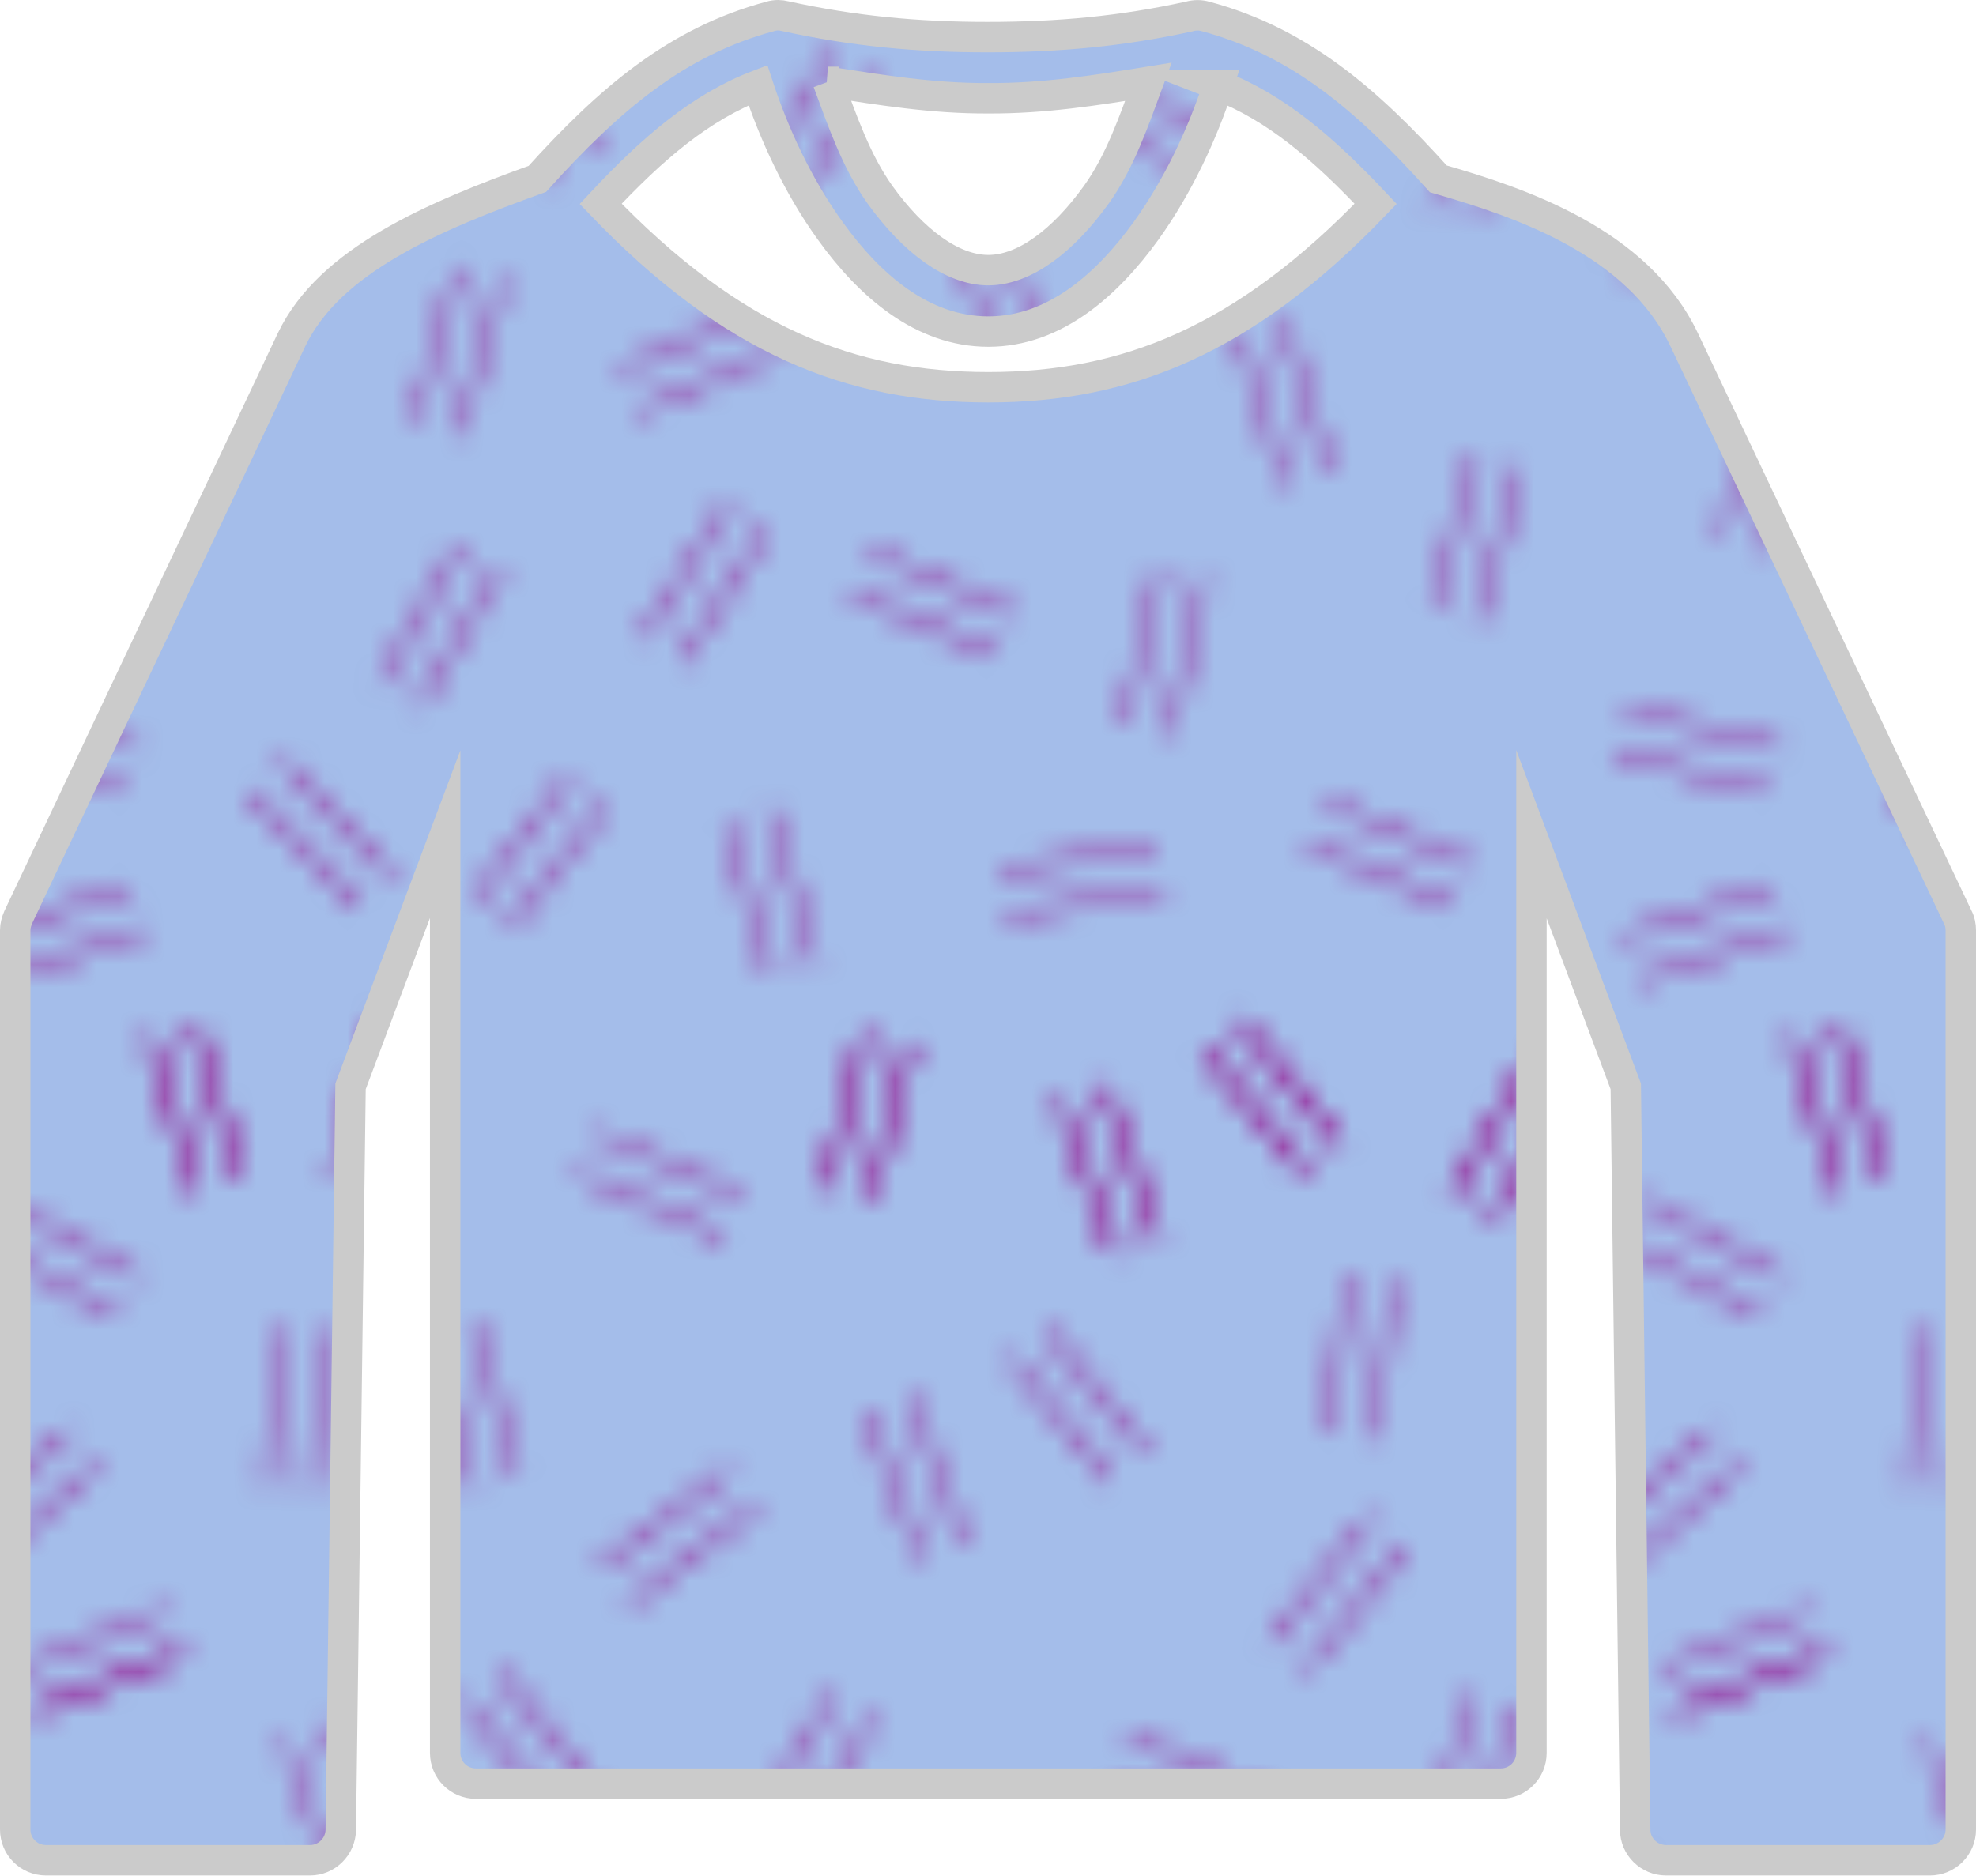 <?xml version="1.0" encoding="UTF-8"?>
<svg id="Layer_2" data-name="Layer 2" xmlns="http://www.w3.org/2000/svg" xmlns:xlink="http://www.w3.org/1999/xlink" viewBox="0 0 64.94 61.66">
  <defs>
    <style>
      .cls-1 {
        stroke: #940086;
        stroke-width: .3px;
      }

      .cls-1, .cls-2 {
        fill: none;
      }

      .cls-3 {
        fill: url(#Hatching_Double);
        stroke: #cbcbcb;
        stroke-miterlimit: 10;
      }

      .cls-3, .cls-4 {
        fill-rule: evenodd;
      }

      .cls-4 {
        fill: #a4bdea;
      }
    </style>
    <pattern id="Hatching_Double" data-name="Hatching Double" x="0" y="0" width="72" height="72" patternTransform="translate(-482.46 631.33) scale(.75)" patternUnits="userSpaceOnUse" viewBox="0 0 72 72">
      <g>
        <rect class="cls-2" width="72" height="72"/>
        <g>
          <line class="cls-1" x1="60.71" y1="75.62" x2="64.19" y2="69.54"/>
          <line class="cls-1" x1="62.45" y1="68.55" x2="58.97" y2="74.62"/>
          <line class="cls-1" x1="46.01" y1="76.42" x2="43.63" y2="69.84"/>
          <line class="cls-1" x1="41.75" y1="70.52" x2="44.13" y2="77.1"/>
          <line class="cls-1" x1="33.44" y1="74.76" x2="35.16" y2="67.97"/>
          <line class="cls-1" x1="33.22" y1="67.48" x2="31.5" y2="74.27"/>
          <line class="cls-1" x1="27.79" y1="74.6" x2="21.35" y2="71.87"/>
          <line class="cls-1" x1="11.88" y1="74.23" x2="13.79" y2="67.49"/>
          <line class="cls-1" x1="11.86" y1="66.95" x2="9.96" y2="73.69"/>
          <line class="cls-1" x1="5.79" y1="73.85" x2="3.78" y2="67.14"/>
          <line class="cls-1" x1="1.86" y1="67.72" x2="3.88" y2="74.42"/>
          <line class="cls-1" x1="48.03" y1="68.21" x2="52.46" y2="73.63"/>
          <line class="cls-1" x1="54.01" y1="72.36" x2="49.58" y2="66.94"/>
        </g>
        <g>
          <line class="cls-1" x1="68.74" y1="25.22" x2="75.26" y2="22.67"/>
          <line class="cls-1" x1="73.2" y1="39.06" x2="70.64" y2="45.58"/>
        </g>
        <g>
          <line class="cls-1" x1="-3.26" y1="25.22" x2="3.26" y2="22.67"/>
          <line class="cls-1" x1="1.2" y1="39.06" x2="-1.36" y2="45.58"/>
          <line class="cls-1" x1=".5" y1="46.31" x2="3.06" y2="39.8"/>
          <line class="cls-1" x1="66.22" y1="4.58" x2="72.39" y2="7.9"/>
          <line class="cls-1" x1="73.33" y1="6.14" x2="67.17" y2="2.82"/>
          <line class="cls-1" x1="66.27" y1="19.01" x2="71.57" y2="14.44"/>
          <line class="cls-1" x1="70.26" y1="12.92" x2="64.96" y2="17.5"/>
          <line class="cls-1" x1="68.74" y1="25.22" x2="75.26" y2="22.67"/>
          <line class="cls-1" x1="74.53" y1="20.81" x2="68.01" y2="23.36"/>
          <line class="cls-1" x1="65.93" y1="33.83" x2="72.76" y2="35.37"/>
          <line class="cls-1" x1="73.2" y1="33.42" x2="66.38" y2="31.88"/>
          <line class="cls-1" x1="65.97" y1="55.2" x2="72.76" y2="56.92"/>
          <line class="cls-1" x1="73.25" y1="54.98" x2="66.47" y2="53.26"/>
          <line class="cls-1" x1="67.01" y1="65.17" x2="73.66" y2="62.98"/>
          <line class="cls-1" x1="73.03" y1="61.08" x2="66.38" y2="63.27"/>
          <line class="cls-1" x1="60.71" y1="3.62" x2="64.19" y2="-2.46"/>
          <line class="cls-1" x1="62.45" y1="-3.45" x2="58.97" y2="2.62"/>
          <line class="cls-1" x1="46.01" y1="4.42" x2="43.63" y2="-2.16"/>
          <line class="cls-1" x1="41.75" y1="-1.48" x2="44.13" y2="5.1"/>
          <line class="cls-1" x1="33.44" y1="2.76" x2="35.16" y2="-4.03"/>
          <line class="cls-1" x1="33.22" y1="-4.52" x2="31.5" y2="2.27"/>
          <line class="cls-1" x1="27.79" y1="2.6" x2="21.35" y2="-.13"/>
          <line class="cls-1" x1="20.57" y1="1.71" x2="27.01" y2="4.44"/>
          <line class="cls-1" x1="11.88" y1="2.23" x2="13.79" y2="-4.51"/>
          <line class="cls-1" x1="11.86" y1="-5.05" x2="9.96" y2="1.69"/>
          <line class="cls-1" x1="5.79" y1="1.85" x2="3.78" y2="-4.86"/>
          <line class="cls-1" x1="1.86" y1="-4.28" x2="3.88" y2="2.42"/>
          <line class="cls-1" x1="62.45" y1="68.55" x2="58.97" y2="74.62"/>
          <line class="cls-1" x1="60.71" y1="75.62" x2="64.19" y2="69.54"/>
          <line class="cls-1" x1="48.03" y1="68.21" x2="52.46" y2="73.63"/>
          <line class="cls-1" x1="54.01" y1="72.36" x2="49.58" y2="66.94"/>
          <line class="cls-1" x1="41.75" y1="70.52" x2="44.13" y2="77.1"/>
          <line class="cls-1" x1="46.01" y1="76.42" x2="43.63" y2="69.84"/>
          <line class="cls-1" x1="33.22" y1="67.48" x2="31.5" y2="74.27"/>
          <line class="cls-1" x1="33.44" y1="74.76" x2="35.16" y2="67.97"/>
          <line class="cls-1" x1="11.86" y1="66.95" x2="9.96" y2="73.69"/>
          <line class="cls-1" x1="11.88" y1="74.23" x2="13.79" y2="67.49"/>
          <line class="cls-1" x1="1.86" y1="67.72" x2="3.88" y2="74.42"/>
          <line class="cls-1" x1="5.79" y1="73.85" x2="3.78" y2="67.14"/>
          <line class="cls-1" x1="15.45" y1="46.05" x2="11.97" y2="52.12"/>
          <line class="cls-1" x1="13.71" y1="53.12" x2="17.19" y2="47.04"/>
          <line class="cls-1" x1="45.51" y1="13.86" x2="41.08" y2="8.44"/>
          <line class="cls-1" x1="39.53" y1="9.71" x2="43.96" y2="15.13"/>
          <line class="cls-1" x1="33.25" y1="12.02" x2="35.63" y2="18.6"/>
          <line class="cls-1" x1="37.51" y1="17.92" x2="35.13" y2="11.34"/>
          <line class="cls-1" x1="59.79" y1="60.1" x2="53.35" y2="57.37"/>
          <line class="cls-1" x1="52.57" y1="59.21" x2="59.01" y2="61.94"/>
          <line class="cls-1" x1="59.99" y1="42.14" x2="58.08" y2="48.88"/>
          <line class="cls-1" x1="60.01" y1="49.42" x2="61.91" y2="42.69"/>
          <line class="cls-1" x1="49.58" y1="36.79" x2="51.59" y2="43.5"/>
          <line class="cls-1" x1="53.51" y1="42.92" x2="51.49" y2="36.22"/>
          <line class="cls-1" x1="30.03" y1="31.49" x2="33.51" y2="25.42"/>
          <line class="cls-1" x1="31.77" y1="24.43" x2="28.29" y2="30.5"/>
          <line class="cls-1" x1="15.53" y1="24.71" x2="19.96" y2="30.13"/>
          <line class="cls-1" x1="21.51" y1="28.86" x2="17.08" y2="23.44"/>
          <line class="cls-1" x1="7.75" y1="26.52" x2="10.13" y2="33.1"/>
          <line class="cls-1" x1="12.01" y1="32.42" x2="9.63" y2="25.84"/>
          <line class="cls-1" x1="59.72" y1="24.48" x2="58" y2="31.27"/>
          <line class="cls-1" x1="59.94" y1="31.76" x2="61.66" y2="24.97"/>
          <line class="cls-1" x1="43.9" y1="28.11" x2="50.34" y2="30.85"/>
          <line class="cls-1" x1="51.13" y1="29" x2="44.68" y2="26.27"/>
          <line class="cls-1" x1="27.08" y1="58.29" x2="29.09" y2="65"/>
          <line class="cls-1" x1="31.01" y1="64.42" x2="28.99" y2="57.72"/>
          <line class="cls-1" x1="45.98" y1="59.37" x2="39.05" y2="60.34"/>
          <line class="cls-1" x1="39.33" y1="62.32" x2="46.26" y2="61.35"/>
          <line class="cls-1" x1="46.12" y1="47.15" x2="44.56" y2="53.97"/>
          <line class="cls-1" x1="46.51" y1="54.42" x2="48.07" y2="47.6"/>
          <line class="cls-1" x1="27.23" y1="44.22" x2="23.49" y2="50.14"/>
          <line class="cls-1" x1="25.18" y1="51.21" x2="28.92" y2="45.29"/>
          <line class="cls-1" x1="28.9" y1="35.62" x2="22.48" y2="38.42"/>
          <line class="cls-1" x1="23.28" y1="40.26" x2="29.7" y2="37.46"/>
          <line class="cls-1" x1="15.38" y1="41.23" x2="17.29" y2="34.49"/>
          <line class="cls-1" x1="15.36" y1="33.95" x2="13.46" y2="40.69"/>
          <line class="cls-1" x1="40.92" y1="37.84" x2="38.91" y2="31.14"/>
          <line class="cls-1" x1="36.99" y1="31.72" x2="39.01" y2="38.42"/>
          <line class="cls-1" x1="27.21" y1="14.68" x2="21.62" y2="18.89"/>
          <line class="cls-1" x1="22.83" y1="20.49" x2="28.42" y2="16.28"/>
          <line class="cls-1" x1="17.95" y1="14.86" x2="16" y2="8.14"/>
          <line class="cls-1" x1="14.08" y1="8.69" x2="16.02" y2="15.42"/>
          <line class="cls-1" x1="7.41" y1="8.34" x2="7" y2="15.33"/>
          <line class="cls-1" x1="9" y1="15.45" x2="9.4" y2="8.46"/>
          <line class="cls-1" x1="20.26" y1="56.2" x2="16" y2="61.76"/>
          <line class="cls-1" x1="17.59" y1="62.97" x2="21.85" y2="57.41"/>
          <line class="cls-1" x1="12.47" y1="60.61" x2="7.62" y2="55.56"/>
          <line class="cls-1" x1="6.17" y1="56.94" x2="11.02" y2="61.99"/>
          <line class="cls-1" x1="52.51" y1="23.42" x2="56.91" y2="17.98"/>
          <line class="cls-1" x1="55.35" y1="16.72" x2="50.95" y2="22.16"/>
          <line class="cls-1" x1="55.54" y1="13.25" x2="56.32" y2="6.3"/>
          <line class="cls-1" x1="54.33" y1="6.07" x2="53.55" y2="13.03"/>
          <line class="cls-1" x1="32.57" y1="48.21" x2="39.01" y2="50.94"/>
          <line class="cls-1" x1="39.79" y1="49.1" x2="33.35" y2="46.37"/>
          <line class="cls-1" x1="48.03" y1="-3.79" x2="52.46" y2="1.63"/>
          <line class="cls-1" x1="54.01" y1=".36" x2="49.58" y2="-5.06"/>
        </g>
        <g>
          <line class="cls-1" x1="-5.78" y1="4.58" x2=".39" y2="7.9"/>
          <line class="cls-1" x1="1.33" y1="6.14" x2="-4.83" y2="2.82"/>
          <line class="cls-1" x1="-3.26" y1="25.22" x2="3.26" y2="22.67"/>
          <line class="cls-1" x1="2.53" y1="20.81" x2="-3.99" y2="23.36"/>
          <line class="cls-1" x1="-6.07" y1="33.83" x2=".76" y2="35.37"/>
          <line class="cls-1" x1="1.2" y1="33.42" x2="-5.62" y2="31.88"/>
          <line class="cls-1" x1="-6.03" y1="55.2" x2=".76" y2="56.92"/>
          <line class="cls-1" x1="1.25" y1="54.98" x2="-5.53" y2="53.26"/>
          <line class="cls-1" x1="-4.99" y1="65.17" x2="1.66" y2="62.98"/>
          <line class="cls-1" x1="1.03" y1="61.08" x2="-5.62" y2="63.27"/>
        </g>
        <g>
          <line class="cls-1" x1="62.45" y1="-3.45" x2="58.97" y2="2.62"/>
          <line class="cls-1" x1="60.71" y1="3.62" x2="64.19" y2="-2.46"/>
          <line class="cls-1" x1="48.03" y1="-3.79" x2="52.46" y2="1.63"/>
          <line class="cls-1" x1="54.01" y1=".36" x2="49.58" y2="-5.06"/>
          <line class="cls-1" x1="41.75" y1="-1.48" x2="44.13" y2="5.1"/>
          <line class="cls-1" x1="46.01" y1="4.42" x2="43.63" y2="-2.16"/>
          <line class="cls-1" x1="33.22" y1="-4.52" x2="31.5" y2="2.27"/>
          <line class="cls-1" x1="33.44" y1="2.76" x2="35.16" y2="-4.03"/>
          <line class="cls-1" x1="11.86" y1="-5.05" x2="9.96" y2="1.69"/>
          <line class="cls-1" x1="11.88" y1="2.23" x2="13.79" y2="-4.51"/>
          <line class="cls-1" x1="1.86" y1="-4.28" x2="3.88" y2="2.42"/>
          <line class="cls-1" x1="5.79" y1="1.85" x2="3.78" y2="-4.86"/>
        </g>
      </g>
    </pattern>
  </defs>
  <g id="Scratch">
    <g>
      <path class="cls-4" d="m40.04,2.8c1.88.73,3.43,2.05,5.17,3.9-4.33,4.52-8.23,6.03-12.73,6.03s-8.41-1.51-12.74-6.03c1.73-1.85,3.29-3.18,5.17-3.9.52,1.59,1.31,3.31,2.37,4.78,1.29,1.8,3.03,3.32,5.2,3.32s3.9-1.53,5.19-3.32c1.06-1.48,1.85-3.19,2.37-4.78h0Zm-12.83-.11c1.74.27,3.45.55,5.27.54,1.83.01,3.53-.26,5.26-.54-.47,1.27-.92,2.61-1.71,3.71-1.1,1.53-2.37,2.48-3.55,2.48s-2.46-.95-3.56-2.48c-.79-1.11-1.24-2.44-1.71-3.71Zm-1.63-2.19c-.09,0-.18.01-.27.04-3.05.82-5.26,2.69-7.65,5.34-3.41,1.23-6.83,2.67-8.08,5.29L.6,30.15c-.06.14-.1.28-.1.43v29.56c0,.56.45,1.01,1.01,1.01h8.68c.55,0,1-.45,1.01-1l.32-24.44,3.11-8.29v30.2c0,.56.45,1.01,1.01,1.01h33.68c.56,0,1.01-.45,1.01-1.01v-30.2s3.1,8.29,3.1,8.29l.31,24.44c0,.55.46,1,1.01,1h8.68c.55,0,1.01-.45,1.01-1.01v-29.56c0-.15-.03-.3-.1-.43l-8.99-18.98c-1.53-3.23-5.4-4.52-8.08-5.29-2.38-2.65-4.6-4.52-7.65-5.34-.17-.05-.35-.05-.53,0-2.23.49-4.3.68-6.64.68-2.34,0-4.41-.2-6.65-.69-.08-.02-.15-.03-.23-.03h0Z"/>
      <path class="cls-3" d="m40.04,2.8c1.88.73,3.43,2.05,5.17,3.9-4.33,4.52-8.23,6.03-12.73,6.03s-8.41-1.51-12.74-6.03c1.73-1.85,3.29-3.18,5.17-3.9.52,1.59,1.31,3.31,2.37,4.78,1.29,1.8,3.03,3.32,5.2,3.32s3.9-1.53,5.19-3.32c1.06-1.48,1.85-3.19,2.37-4.78h0Zm-12.83-.11c1.74.27,3.45.55,5.27.54,1.83.01,3.53-.26,5.26-.54-.47,1.27-.92,2.61-1.71,3.71-1.1,1.53-2.37,2.48-3.55,2.48s-2.46-.95-3.56-2.48c-.79-1.11-1.24-2.44-1.71-3.71Zm-1.63-2.19c-.09,0-.18.01-.27.04-3.05.82-5.26,2.69-7.65,5.34-3.41,1.23-6.83,2.67-8.08,5.29L.6,30.15c-.06.14-.1.28-.1.43v29.56c0,.56.45,1.01,1.01,1.01h8.68c.55,0,1-.45,1.01-1l.32-24.44,3.11-8.29v30.2c0,.56.45,1.01,1.01,1.01h33.68c.56,0,1.01-.45,1.01-1.01v-30.2s3.1,8.29,3.1,8.29l.31,24.44c0,.55.46,1,1.01,1h8.68c.55,0,1.01-.45,1.01-1.01v-29.56c0-.15-.03-.3-.1-.43l-8.99-18.98c-1.53-3.23-5.4-4.52-8.08-5.29-2.38-2.65-4.6-4.52-7.65-5.34-.17-.05-.35-.05-.53,0-2.23.49-4.3.68-6.64.68-2.34,0-4.41-.2-6.65-.69-.08-.02-.15-.03-.23-.03h0Z"/>
    </g>
  </g>
</svg>